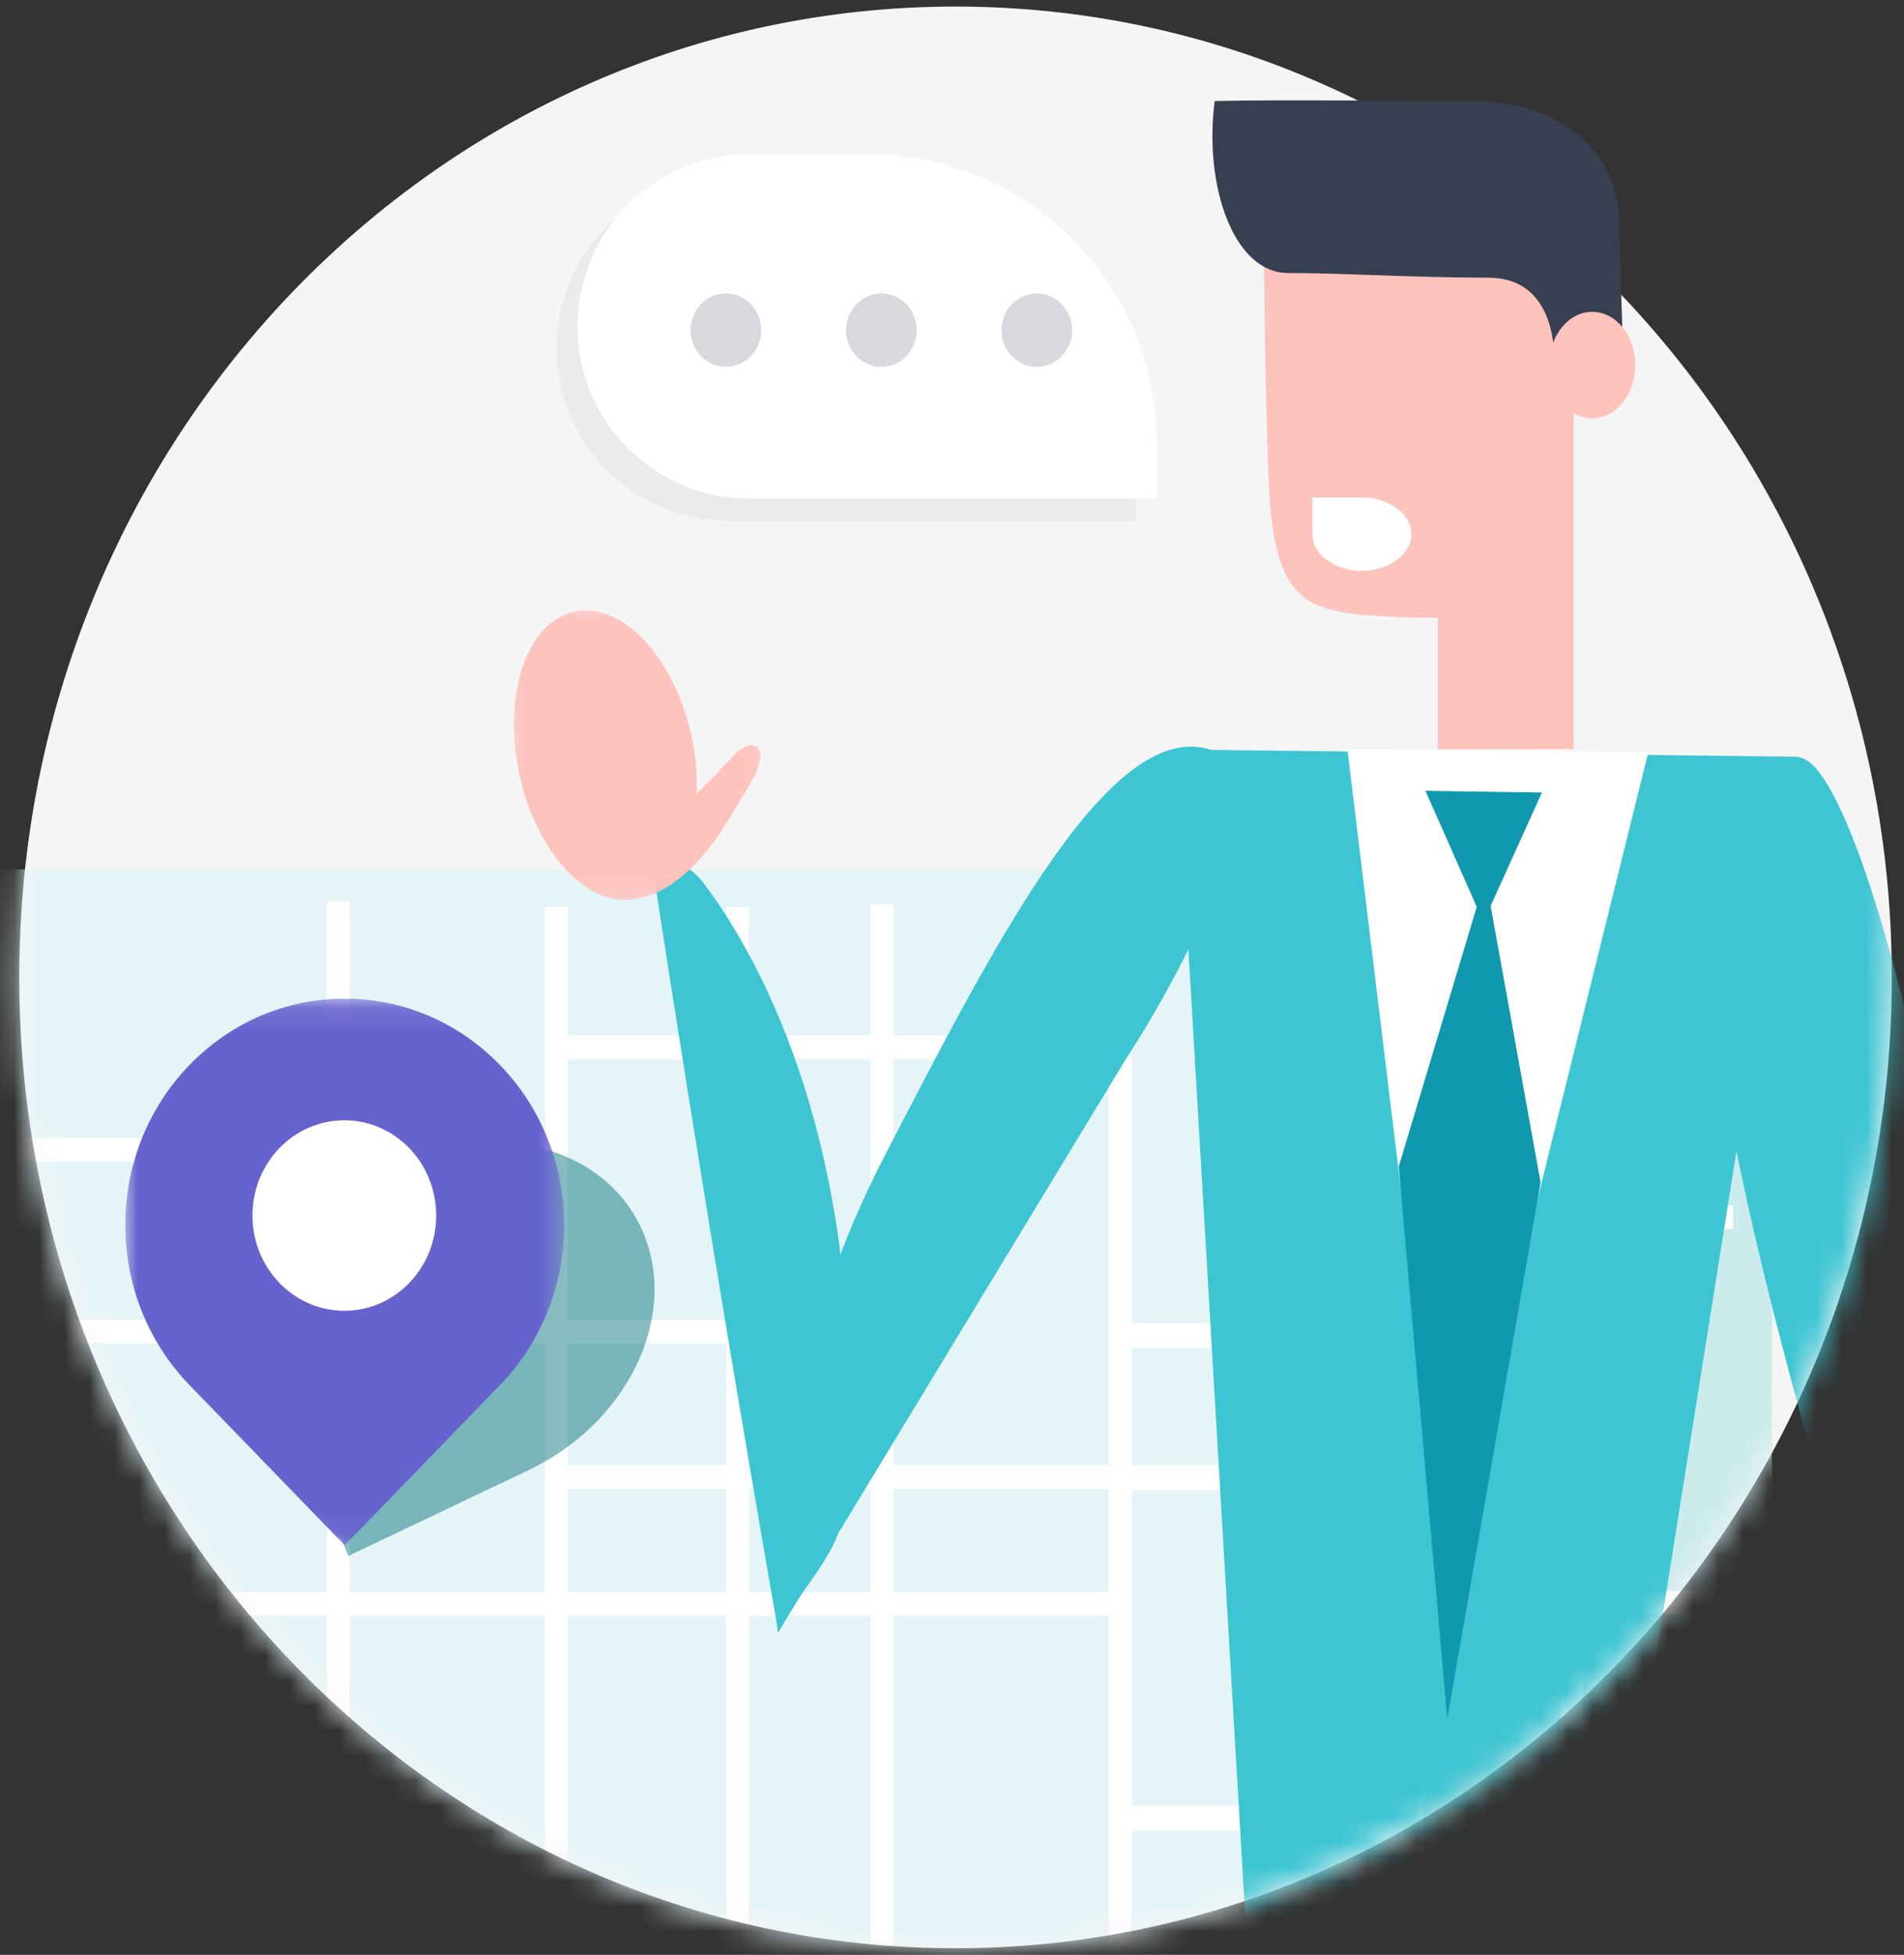 <?xml version="1.0" encoding="UTF-8"?>
<svg width="76px" height="78px" viewBox="0 0 76 78" version="1.1" xmlns="http://www.w3.org/2000/svg" xmlns:xlink="http://www.w3.org/1999/xlink">
    <rect x="0" y="0" width="76" height="78" fill="#333333" stroke="none"/>
    <!-- Generator: sketchtool 53 (72520) - https://sketchapp.com -->
    <title>BEE4A95E-F27E-47E3-8832-643E84208A55</title>
    <desc>Created with sketchtool.</desc>
    <defs>
        <polygon id="path-1" points="0.164 0.122 77.682 0.122 77.682 80.473 0.164 80.473"></polygon>
        <path d="M76.436,40.443 C76.436,61.838 59.704,79.181 39.064,79.181 C18.424,79.181 1.692,61.838 1.692,40.443 C1.692,19.049 18.424,1.706 39.064,1.706 C59.704,1.706 76.436,19.049 76.436,40.443" id="path-3"></path>
        <path d="M37.452,77.767 C70.984,77.767 77.557,76.537 77.568,67.573 C77.561,61.765 74.871,52.821 74.871,38.981 C74.871,17.56 58.118,0.195 37.452,0.195 C16.786,0.195 0.033,17.56 0.033,38.981 C0.033,60.403 16.786,77.767 37.452,77.767 Z" id="path-5"></path>
        <path d="M26.24,51.576 L3.764,51.576 C1.759,51.576 0.133,49.891 0.133,47.813 L0.133,0.132 L26.24,0.132 L26.24,51.576 Z" id="path-7"></path>
        <path d="M58.582,48.995 L51.624,45.048 L0.103,45.048 L0.103,0.074 L53.097,0.074 C56.126,0.074 58.582,2.619 58.582,5.758 L58.582,48.995 Z" id="path-9"></path>
        <polygon id="path-11" points="4.75961551e-05 0.116 17.519 0.116 17.519 21.927 4.75961551e-05 21.927"></polygon>
        <path d="M44.141,82.738 C23.501,82.738 6.769,65.394 6.769,44 C6.769,22.606 17.286,1.608 59.709,1.608 C84.787,1.608 81.513,22.606 81.513,44 C81.513,65.394 64.781,82.738 44.141,82.738 Z" id="path-13"></path>
        <polygon id="path-15" points="0 0 9.842 0 9.842 11.549 0 11.549"></polygon>
        <path d="M8.839,5.731 C8.515,6.075 7.847,6.76 7.294,7.324 C7.322,6.574 7.253,5.77 7.068,4.95 C6.36,1.794 4.256,-0.395 2.368,0.06 C0.481,0.515 -0.474,3.442 0.234,6.599 C0.942,9.755 3.046,11.944 4.934,11.489 C4.992,11.475 5.047,11.451 5.104,11.432 C5.401,11.397 5.752,11.264 6.169,10.993 C7.717,9.988 8.53,8.38 9.365,7.018 C10.433,5.275 9.462,5.07 8.839,5.731" id="path-17"></path>
    </defs>
    <g id="KelleGuides-Onboarding-2" stroke="none" stroke-width="1" fill="none" fill-rule="evenodd">
        <g id="[OW][01]-Base" transform="translate(-74, -46)">
            <g id="Header">
                <g id="Group-9">
                    <g id="Illustration/ListingExperience/Onboarding-Copy-46" transform="translate(68, 41)">
                        <g id="Page-1" transform="translate(5.077, 3.508)">
                            <g id="Group-3" transform="translate(0, 0.048)">
                                <mask id="mask-2" fill="white">
                                    <use xlink:href="#path-1"></use>
                                </mask>
                                <g id="Clip-2"></g>
                                <mask id="mask-4" fill="white">
                                    <use xlink:href="#path-3"></use>
                                </mask>
                                <use id="Fill-1" fill="#F5F5F6" xlink:href="#path-3"></use>
                                <g id="Map" mask="url(#mask-4)">
                                    <g transform="translate(-0.846, 7.601)">
                                        <g id="Group-31" stroke-width="1" fill="none" fill-rule="evenodd" transform="translate(0, 14.423)">
                                            <g id="Group-6" transform="translate(2.821, 0)">
                                                <mask id="mask-6" fill="white">
                                                    <use xlink:href="#path-5"></use>
                                                </mask>
                                                <g id="Clip-5"></g>
                                                <g id="Group-2" mask="url(#mask-6)">
                                                    <g transform="translate(43.436, 22.804)">
                                                        <mask id="mask-8" fill="white">
                                                            <use xlink:href="#path-7"></use>
                                                        </mask>
                                                        <use id="Fill-4" stroke="none" fill="#CCEBED" fill-rule="evenodd" xlink:href="#path-7"></use>
                                                    </g>
                                                </g>
                                            </g>
                                            <polygon id="Fill-7" fill="#FFFFFF" points="49.105 28.453 70.945 28.453 70.945 27.516 49.105 27.516"></polygon>
                                            <polygon id="Fill-9" fill="#FFFFFF" points="49.053 35.021 64.306 35.021 64.306 34.084 49.053 34.084"></polygon>
                                            <polygon id="Fill-10" fill="#FFFFFF" points="49.053 43.835 70.892 43.835 70.892 42.897 49.053 42.897"></polygon>
                                            <polygon id="Fill-11" fill="#FFFFFF" points="64.555 54.978 70.892 54.978 70.892 54.04 64.555 54.04"></polygon>
                                            <polygon id="Fill-13" fill="#FFFFFF" points="64.055 73.134 64.96 73.134 64.96 24.642 64.055 24.642"></polygon>
                                            <path d="M62.075,74.38 L50.01,74.38 C47.953,74.38 46.285,72.652 46.285,70.519 L46.285,22.936 L62.075,22.936 L62.075,74.38 Z" id="Fill-14" fill="#01707B" style="mix-blend-mode: multiply;" opacity="0.133"></path>
                                            <path d="M58.582,59.014 L51.624,66.289 L1.319,66.289 L11.385,21.315 L53.097,21.315 C56.126,21.315 58.582,23.86 58.582,27 L58.582,59.014 Z" id="Fill-15" fill="#F5F5F6"></path>
                                            <g id="Group" transform="translate(0, 14.033)">
                                                <mask id="mask-10" fill="white">
                                                    <use xlink:href="#path-9"></use>
                                                </mask>
                                                <use id="Fill-16" fill="#E5F4F6" xlink:href="#path-9"></use>
                                            </g>
                                            <polygon id="Fill-17" fill="#FFFFFF" points="36.527 57.11 37.432 57.11 37.432 15.506 36.527 15.506"></polygon>
                                            <polygon id="Fill-18" fill="#FFFFFF" points="46.025 57.11 46.93 57.11 46.93 15.506 46.025 15.506"></polygon>
                                            <polygon id="Fill-19" fill="#FFFFFF" points="0.141 33.024 36.939 33.024 36.939 32.086 0.141 32.086"></polygon>
                                            <polygon id="Fill-20" fill="#FFFFFF" points="0.061 25.771 15.441 25.771 15.441 24.833 0.061 24.833"></polygon>
                                            <polygon id="Fill-21" fill="#FFFFFF" points="23.999 21.684 46.205 21.684 46.205 20.746 23.999 20.746"></polygon>
                                            <polygon id="Fill-22" fill="#FFFFFF" points="24.135 38.826 51.552 38.826 51.552 37.888 24.135 37.888"></polygon>
                                            <polygon id="Fill-23" fill="#FFFFFF" points="0 43.886 46.424 43.886 46.424 42.948 0 42.948"></polygon>
                                            <polygon id="Fill-24" fill="#FFFFFF" points="30.76 57.11 31.665 57.11 31.665 15.619 30.76 15.619"></polygon>
                                            <polygon id="Fill-25" fill="#FFFFFF" points="23.524 57.11 24.428 57.11 24.428 15.615 23.524 15.615"></polygon>
                                            <polygon id="Fill-26" fill="#FFFFFF" points="14.817 57.11 15.721 57.11 15.721 15.384 14.817 15.384"></polygon>
                                            <path d="M58.582,42.158 C58.602,41.994 58.608,40.793 58.605,40.623 C58.582,39.332 56.94,37.886 54.915,37.886 L46.406,37.886 L46.406,38.884 L54.915,38.884 C56.776,38.884 58.345,40.296 58.582,42.158" id="Fill-27" fill="#FFFFFF"></path>
                                            <path d="M58.577,36.485 C58.598,36.321 58.604,35.119 58.601,34.95 C58.577,33.659 56.935,32.212 54.91,32.212 L46.402,32.212 L46.402,33.211 L54.91,33.211 C56.772,33.211 58.341,34.622 58.577,36.485" id="Fill-28" fill="#FFFFFF"></path>
                                            <path d="M58.569,55.757 C58.59,55.593 58.596,54.392 58.592,54.223 C58.569,52.932 56.927,51.485 54.902,51.485 L46.393,51.485 L46.393,52.484 L54.902,52.484 C56.763,52.484 58.332,53.895 58.569,55.757" id="Fill-29" fill="#FFFFFF"></path>
                                        </g>
                                        <g id="Pin-Copy-4" stroke-width="1" fill="none" fill-rule="evenodd" transform="translate(6.769, 33.573)">
                                            <path d="M20.661,9.418 L20.661,9.418 C19.213,6.052 14.819,4.853 10.848,6.742 C6.878,8.631 4.955,12.968 6.404,16.334 L8.905,22.352 L16.094,18.933 C20.065,17.044 22.11,12.784 20.661,9.418" id="Page-1" fill="#01707B" opacity="0.476" style="mix-blend-mode: multiply;"></path>
                                            <g id="Group-3">
                                                <mask id="mask-12" fill="white">
                                                    <use xlink:href="#path-11"></use>
                                                </mask>
                                                <g id="Clip-2"></g>
                                                <path d="M2.566,15.539 L8.76,21.927 L14.953,15.539 C18.374,12.011 18.374,6.29 14.953,2.762 L14.953,2.762 C11.533,-0.766 5.986,-0.766 2.566,2.762 L2.566,2.762 C-0.855,6.29 -0.855,12.011 2.566,15.539" id="Fill-1" fill="#6662CE" mask="url(#mask-12)"></path>
                                                <ellipse id="Oval" fill="#FFFFFF" fill-rule="nonzero" mask="url(#mask-12)" cx="8.744" cy="8.771" rx="3.667" ry="3.801"></ellipse>
                                            </g>
                                        </g>
                                        <path d="M30.845,0.877 L35.538,0.877 C41.925,0.877 47.103,6.055 47.103,12.441 L47.103,14.618 L30.845,14.618 C27.05,14.618 23.974,11.542 23.974,7.748 L23.974,7.748 C23.974,3.953 27.05,0.877 30.845,0.877 Z" id="Rectangle" fill="#D7D9DC" fill-rule="nonzero" opacity="0.347"></path>
                                        <path d="M31.691,0 L36.385,0 C42.771,-1.17321362e-15 47.949,5.177 47.949,11.564 L47.949,13.741 L31.691,13.741 C27.897,13.741 24.821,10.665 24.821,6.87 L24.821,6.87 C24.821,3.076 27.897,2.4733832e-15 31.691,1.77635684e-15 Z" id="Rectangle" fill="#FFFFFF" fill-rule="nonzero"></path>
                                        <ellipse id="Oval-2" fill="#D7D9DC" fill-rule="nonzero" cx="30.744" cy="7.017" rx="1.41" ry="1.462"></ellipse>
                                        <ellipse id="Oval-2-Copy" fill="#D7D9DC" fill-rule="nonzero" cx="36.949" cy="7.017" rx="1.41" ry="1.462"></ellipse>
                                        <ellipse id="Oval-2-Copy-2" fill="#D7D9DC" fill-rule="nonzero" cx="43.154" cy="7.017" rx="1.41" ry="1.462"></ellipse>
                                    </g>
                                </g>
                            </g>
                        </g>
                        <mask id="mask-14" fill="white">
                            <use xlink:href="#path-13"></use>
                        </mask>
                        <g id="Fill-1"></g>
                        <g id="Man" mask="url(#mask-14)">
                            <g transform="translate(26.513, 8.771)">
                                <path d="M56.513,41.378 C55.832,36.755 53.114,26.448 51.245,26.448 C48.515,26.448 47.294,30.544 47.935,36.762 C49.095,48.019 57.297,71.988 57.297,71.988 C57.297,71.988 59.824,63.844 56.513,41.378 Z" id="Fill-110" fill="#3EC5D3" fill-rule="evenodd"></path>
                                <polygon id="Fill-112" fill="#3EC5D3" fill-rule="evenodd" points="51.305 26.424 26.453 26.136 29.194 72.71 43.937 72.71"></polygon>
                                <path d="M10.534,61.387 C10.534,61.387 9.583,52.406 14.814,42.318 C18.986,34.272 23.398,25.611 27.304,26.035 C31.21,26.459 26.85,34.778 24.451,38.449 L10.534,61.387 Z" id="Fill-114" fill="#3EC5D3" fill-rule="evenodd"></path>
                                <path d="M10.545,61.298 C7.632,44.703 5.508,30.628 5.508,30.628 C5.508,30.628 6.618,30.215 7.588,31.491 C9.883,34.509 14.308,42.538 13.219,56.151 C13.056,58.191 11.753,59.171 10.545,61.298" id="Fill-116" fill="#3EC5D3" fill-rule="evenodd"></path>
                                <polygon id="Fill-118" fill="#FFFFFF" fill-rule="evenodd" points="45.284 26.231 33.27 26.136 37.232 58.699"></polygon>
                                <polygon id="Fill-120" fill="#0F98AE" fill-rule="evenodd" points="41.034 27.852 36.386 27.785 38.433 32.414 35.319 42.778 37.256 64.817 40.981 43.406 38.987 32.378"></polygon>
                                <g id="Page-1" stroke-width="1" fill="none" fill-rule="evenodd" transform="translate(0, 20.59)">
                                    <mask id="mask-16" fill="white">
                                        <use xlink:href="#path-15"></use>
                                    </mask>
                                    <g id="Clip-2"></g>
                                    <path d="M8.839,5.731 C8.515,6.075 7.847,6.76 7.294,7.324 C7.322,6.574 7.253,5.77 7.068,4.95 C6.36,1.794 4.256,-0.395 2.368,0.06 C0.481,0.515 -0.474,3.442 0.234,6.599 C0.942,9.755 3.046,11.944 4.934,11.489 C4.992,11.475 5.047,11.451 5.104,11.432 C5.401,11.397 5.752,11.264 6.169,10.993 C7.717,9.988 8.53,8.38 9.365,7.018 C10.433,5.275 9.462,5.07 8.839,5.731" id="Fill-1" fill="#FEC3BD" mask="url(#mask-16)"></path>
                                    <g id="Oval" mask="url(#mask-16)">
                                        <mask id="mask-18" fill="white">
                                            <use xlink:href="#path-17"></use>
                                        </mask>
                                        <use id="Mask" fill="#FEC3BD" xlink:href="#path-17"></use>
                                    </g>
                                </g>
                                <polygon id="Fill-122" fill="#FEC3BD" fill-rule="evenodd" points="36.874 26.121 42.301 26.121 42.301 11.537 36.874 11.537"></polygon>
                                <path d="M42.743,7.809 C42.743,12.894 39.759,16.858 39.068,20.367 C38.961,20.911 36.828,20.96 34.389,20.802 C31.433,20.611 30.34,20.023 30.131,15.516 C29.976,12.17 29.918,5.017 29.918,5.017 L41.517,5.017 L42.743,7.809 Z" id="Fill-124" fill="#FEC3BD" fill-rule="evenodd"></path>
                                <path d="M33.846,19.003 C34.937,19.003 35.821,18.349 35.821,17.542 C35.821,16.734 34.937,16.08 33.846,16.08 C33.542,16.08 32.884,16.08 31.872,16.08 C31.872,16.741 31.872,17.228 31.872,17.542 C31.872,18.349 32.756,19.003 33.846,19.003 Z" id="Oval" fill="#FFFFFF" fill-rule="nonzero"></path>
                                <path d="M42.826,9.924 L41.517,10.893 C41.517,10.893 41.845,7.318 38.899,7.309 C35.7,7.3 33.082,7.122 30.9,7.122 C28.718,7.122 27.535,3.622 27.972,0.26 C30.699,0.199 35.263,0.26 38.318,0.26 C41.372,0.26 44.135,1.941 44.135,5.303 C44.135,6.237 44.281,10.485 44.281,10.485 L42.826,9.924 Z" id="Fill-125" fill="#373F51" fill-rule="evenodd"></path>
                                <path d="M41.323,10.796 C41.323,11.969 42.093,12.92 43.042,12.92 C43.992,12.92 44.762,11.969 44.762,10.796 C44.762,9.623 43.992,8.672 43.042,8.672 C42.093,8.672 41.323,9.623 41.323,10.796" id="Fill-126" fill="#FEC3BD" fill-rule="evenodd"></path>
                            </g>
                        </g>
                    </g>
                </g>
            </g>
        </g>
    </g>
</svg>